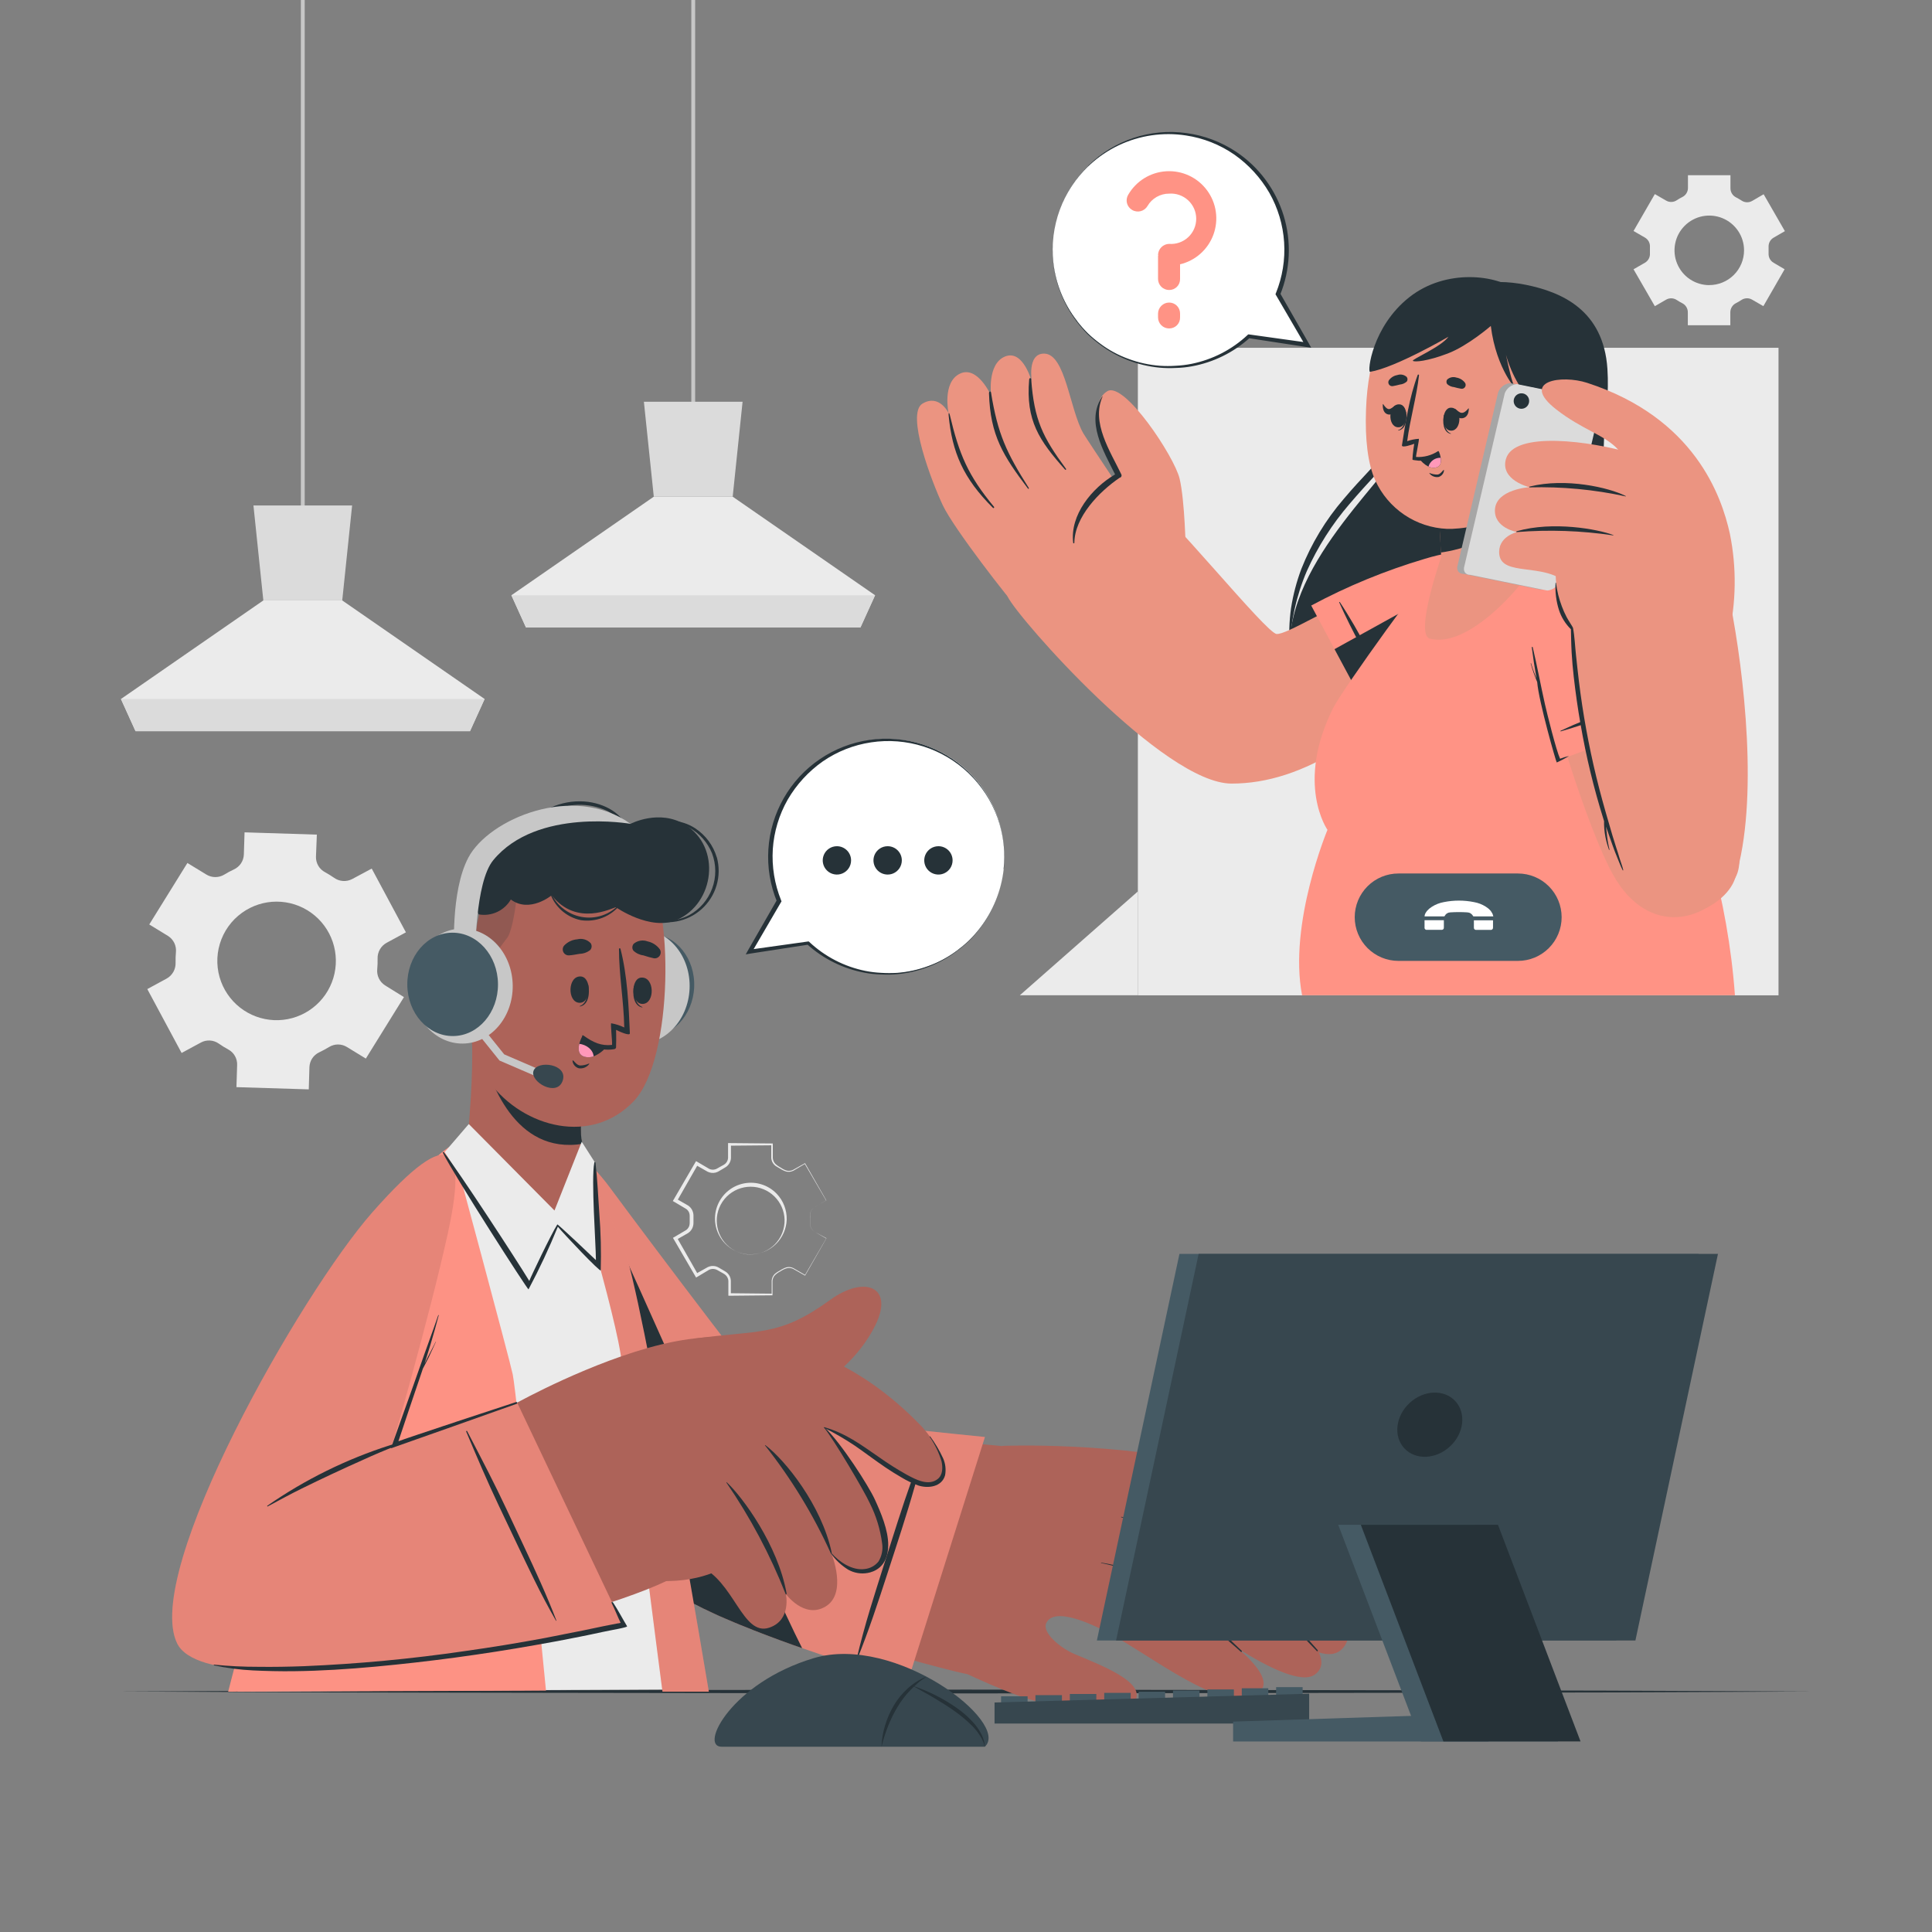 <svg width="120" height="120" viewBox="0 0 120 120" fill="none" xmlns="http://www.w3.org/2000/svg">
<rect x="0" y="0" width="120" height="120" fill="#808080" stroke="none"/>
<path d="M18.926 0H18.686V32.527H18.926V0Z" fill="#C7C7C7"/>
<path d="M30.101 43.416L29.194 45.413H8.417L7.512 43.416L16.356 37.294H21.257L30.101 43.416Z" fill="#EBEBEB"/>
<path d="M21.871 31.395L21.257 37.294H16.356L15.742 31.395H21.871Z" fill="#DBDBDB"/>
<path d="M30.101 43.416L29.191 45.413H8.417L7.51 43.416H30.101Z" fill="#DBDBDB"/>
<path d="M43.178 0H42.938V26.086H43.178V0Z" fill="#C7C7C7"/>
<path d="M54.353 36.972L53.446 38.971H32.669L31.764 36.972L40.608 30.85H45.509L54.353 36.972Z" fill="#EBEBEB"/>
<path d="M46.123 24.953L45.509 30.85H40.608L39.993 24.953H46.123Z" fill="#DBDBDB"/>
<path d="M54.353 36.975L53.443 38.971H32.669L31.762 36.975H54.353Z" fill="#DBDBDB"/>
<path d="M11.64 53.601L9.271 57.42L10.447 58.14C10.612 58.247 10.744 58.398 10.829 58.575C10.913 58.752 10.947 58.95 10.927 59.145C10.908 59.363 10.901 59.582 10.906 59.801C10.912 60 10.864 60.197 10.766 60.37C10.667 60.543 10.523 60.686 10.349 60.782L9.149 61.433L11.28 65.402L12.48 64.752C12.651 64.66 12.843 64.617 13.037 64.628C13.23 64.639 13.417 64.702 13.577 64.812C13.773 64.949 13.976 65.075 14.186 65.189C14.357 65.282 14.498 65.422 14.594 65.592C14.69 65.761 14.736 65.954 14.729 66.149L14.686 67.524L19.178 67.663L19.219 66.283C19.226 66.088 19.286 65.899 19.393 65.736C19.501 65.573 19.652 65.444 19.829 65.361C19.934 65.311 20.038 65.258 20.141 65.203C20.244 65.148 20.345 65.09 20.443 65.03C20.609 64.928 20.799 64.874 20.994 64.874C21.189 64.874 21.379 64.928 21.545 65.03L22.723 65.75L25.09 61.932L23.911 61.2C23.746 61.093 23.614 60.942 23.529 60.765C23.445 60.587 23.411 60.39 23.431 60.194C23.45 59.977 23.458 59.759 23.453 59.541C23.446 59.342 23.495 59.145 23.594 58.972C23.692 58.798 23.837 58.656 24.012 58.56L25.212 57.909L23.088 53.949L21.874 54.6C21.697 54.692 21.499 54.733 21.301 54.719C21.102 54.706 20.912 54.637 20.75 54.521C20.57 54.396 20.383 54.281 20.194 54.177C20.019 54.086 19.873 53.948 19.772 53.779C19.672 53.609 19.621 53.415 19.625 53.217L19.68 51.84L15.19 51.698L15.146 53.078C15.138 53.275 15.076 53.466 14.966 53.63C14.855 53.793 14.702 53.923 14.522 54.005C14.422 54.05 14.323 54.101 14.225 54.153C14.126 54.206 14.03 54.261 13.937 54.319C13.768 54.423 13.574 54.477 13.376 54.477C13.179 54.477 12.985 54.423 12.816 54.319L11.64 53.601ZM15.034 56.693C15.659 56.244 16.408 56.003 17.177 56.002C17.947 56.002 18.697 56.242 19.322 56.69C19.948 57.138 20.417 57.77 20.665 58.498C20.913 59.227 20.926 60.014 20.703 60.75C20.481 61.486 20.033 62.134 19.423 62.603C18.813 63.072 18.072 63.338 17.303 63.364C16.534 63.389 15.777 63.174 15.137 62.747C14.497 62.32 14.007 61.703 13.735 60.984C13.449 60.225 13.421 59.394 13.656 58.618C13.891 57.842 14.375 57.165 15.034 56.693Z" fill="#EBEBEB"/>
<path d="M110.16 16.32C110.059 16.261 109.977 16.175 109.922 16.073C109.868 15.97 109.843 15.853 109.85 15.737C109.85 15.672 109.85 15.607 109.85 15.543C109.85 15.478 109.85 15.411 109.85 15.346C109.843 15.229 109.868 15.113 109.922 15.01C109.977 14.907 110.059 14.822 110.16 14.763L110.863 14.357L109.543 12.065L108.83 12.48C108.729 12.538 108.614 12.567 108.497 12.563C108.38 12.559 108.267 12.522 108.17 12.456C108.06 12.387 107.947 12.319 107.83 12.259C107.726 12.207 107.638 12.127 107.577 12.029C107.515 11.93 107.483 11.816 107.482 11.7V10.882H104.842V11.691C104.839 11.806 104.804 11.918 104.742 12.015C104.68 12.112 104.592 12.19 104.489 12.24C104.371 12.3 104.249 12.367 104.148 12.437C104.051 12.502 103.938 12.539 103.821 12.543C103.705 12.548 103.589 12.519 103.488 12.461L102.785 12.055L101.462 14.347L102.168 14.755C102.271 14.814 102.354 14.901 102.41 15.005C102.465 15.11 102.489 15.228 102.48 15.346C102.48 15.411 102.48 15.475 102.48 15.54C102.48 15.605 102.48 15.67 102.48 15.735C102.488 15.852 102.463 15.969 102.408 16.072C102.352 16.175 102.269 16.261 102.168 16.32L101.462 16.726L102.785 19.018L103.486 18.612C103.587 18.554 103.702 18.526 103.819 18.529C103.935 18.533 104.048 18.569 104.146 18.634C104.256 18.707 104.371 18.773 104.489 18.833C104.592 18.885 104.68 18.965 104.74 19.064C104.801 19.163 104.834 19.276 104.834 19.392V20.201H107.474V19.39C107.475 19.274 107.508 19.16 107.57 19.061C107.631 18.963 107.719 18.883 107.822 18.831C107.94 18.77 108.055 18.704 108.166 18.631C108.262 18.567 108.375 18.531 108.491 18.527C108.608 18.523 108.722 18.552 108.823 18.61L109.526 19.015L110.846 16.723L110.16 16.32ZM106.166 17.71C105.739 17.71 105.322 17.583 104.966 17.346C104.611 17.108 104.334 16.771 104.171 16.376C104.007 15.982 103.965 15.547 104.048 15.128C104.131 14.709 104.337 14.325 104.639 14.023C104.941 13.72 105.326 13.515 105.745 13.431C106.164 13.348 106.598 13.391 106.993 13.554C107.388 13.718 107.725 13.995 107.962 14.35C108.2 14.705 108.326 15.123 108.326 15.55C108.326 15.834 108.27 16.115 108.161 16.377C108.051 16.64 107.892 16.878 107.69 17.078C107.489 17.279 107.25 17.437 106.987 17.545C106.725 17.653 106.443 17.708 106.159 17.707L106.166 17.71Z" fill="#EBEBEB"/>
<path d="M50.621 76.526C50.527 76.471 50.449 76.393 50.394 76.299C50.339 76.204 50.31 76.097 50.309 75.989C50.309 75.881 50.309 75.775 50.309 75.667C50.297 75.559 50.304 75.449 50.328 75.343C50.355 75.237 50.409 75.14 50.486 75.062C50.568 74.991 50.658 74.93 50.755 74.882L51.314 74.556V74.568L49.98 72.283H50.011L49.277 72.715C49.142 72.782 48.987 72.801 48.84 72.768C48.701 72.725 48.569 72.662 48.449 72.581L48.266 72.477C48.199 72.442 48.138 72.396 48.086 72.341C47.98 72.23 47.916 72.086 47.904 71.933V71.081L47.959 71.136L45.319 71.16L45.401 71.081V71.935C45.393 72.058 45.354 72.176 45.288 72.279C45.222 72.383 45.13 72.468 45.022 72.525L44.842 72.633L44.662 72.739C44.592 72.783 44.516 72.815 44.436 72.835C44.274 72.871 44.105 72.851 43.956 72.78L43.212 72.355L43.356 72.317L42.043 74.613L42 74.453L42.744 74.88C42.849 74.952 42.934 75.049 42.991 75.162C43.048 75.275 43.077 75.401 43.073 75.528V75.739V75.948C43.074 76.029 43.063 76.11 43.039 76.188C42.989 76.35 42.885 76.49 42.744 76.584L42 77.011L42.041 76.86L43.351 79.157L43.217 79.121L43.963 78.701C44.113 78.63 44.282 78.613 44.443 78.65C44.52 78.67 44.594 78.702 44.662 78.744L44.844 78.852L45.024 78.957C45.094 78.996 45.157 79.045 45.211 79.104C45.319 79.222 45.384 79.374 45.394 79.533V80.39L45.329 80.325L47.969 80.352L47.93 80.39V79.538C47.942 79.389 48.005 79.248 48.108 79.14C48.217 79.044 48.338 78.964 48.468 78.9C48.588 78.821 48.718 78.759 48.854 78.715C48.997 78.681 49.148 78.699 49.279 78.765L50.016 79.193H49.999L51.329 76.905L50.621 76.526ZM50.621 76.526L51.324 76.929L50.011 79.224V79.236L49.272 78.816C49.147 78.755 49.004 78.74 48.869 78.773C48.73 78.814 48.599 78.878 48.48 78.96C48.355 79.023 48.239 79.104 48.137 79.2C48.044 79.3 47.989 79.43 47.981 79.567V80.417V80.455H47.942L45.302 80.481H45.24V80.4V79.553C45.23 79.428 45.178 79.31 45.091 79.219C45.047 79.174 44.997 79.136 44.942 79.106L44.755 79.001L44.568 78.895C44.515 78.863 44.458 78.841 44.398 78.828C44.277 78.801 44.151 78.816 44.04 78.871L43.32 79.301L43.236 79.351L43.186 79.265L41.854 76.98L41.798 76.884L41.894 76.829L42.614 76.404C42.71 76.338 42.78 76.242 42.814 76.13C42.83 76.074 42.838 76.016 42.838 75.957V75.741V75.525C42.838 75.467 42.83 75.409 42.814 75.353C42.78 75.242 42.709 75.147 42.612 75.084L41.892 74.657L41.789 74.599L41.849 74.498L43.178 72.213L43.234 72.12L43.325 72.173L44.045 72.597C44.152 72.65 44.274 72.665 44.39 72.638C44.449 72.626 44.505 72.603 44.556 72.571L44.743 72.465L44.933 72.36C44.986 72.332 45.035 72.295 45.077 72.252C45.162 72.163 45.213 72.048 45.221 71.925V71.083V70.999H45.3L47.94 71.023H48V71.078V71.925C48.009 72.058 48.062 72.183 48.151 72.281C48.252 72.376 48.366 72.457 48.49 72.521C48.603 72.601 48.727 72.665 48.859 72.708C48.99 72.739 49.128 72.725 49.25 72.667L49.992 72.252L50.011 72.24V72.259L51.324 74.556L50.762 74.877C50.666 74.924 50.576 74.984 50.496 75.055C50.419 75.13 50.364 75.225 50.338 75.329C50.312 75.434 50.305 75.543 50.316 75.65C50.316 75.758 50.316 75.866 50.316 75.972C50.313 76.083 50.34 76.193 50.394 76.29C50.447 76.387 50.526 76.469 50.621 76.526Z" fill="#EBEBEB"/>
<path d="M46.627 77.916C46.26 77.915 45.898 77.822 45.575 77.647C45.252 77.472 44.977 77.219 44.775 76.912C44.573 76.605 44.45 76.252 44.418 75.886C44.385 75.52 44.444 75.152 44.589 74.814C44.733 74.476 44.959 74.179 45.246 73.949C45.533 73.72 45.873 73.565 46.234 73.499C46.596 73.432 46.968 73.456 47.318 73.569C47.668 73.681 47.985 73.879 48.24 74.144C48.653 74.575 48.877 75.152 48.864 75.749C48.845 76.328 48.602 76.876 48.186 77.279C47.771 77.682 47.215 77.908 46.637 77.909L46.627 77.916ZM46.627 77.916C46.908 77.916 47.186 77.86 47.445 77.75C47.704 77.641 47.938 77.481 48.135 77.28C48.331 77.078 48.485 76.84 48.587 76.578C48.69 76.317 48.739 76.037 48.732 75.756C48.716 75.208 48.487 74.688 48.093 74.306C47.7 73.923 47.173 73.71 46.625 73.709C46.066 73.709 45.53 73.931 45.135 74.326C44.74 74.722 44.518 75.257 44.518 75.816C44.518 76.375 44.74 76.911 45.135 77.306C45.53 77.701 46.066 77.924 46.625 77.924L46.627 77.916Z" fill="#EBEBEB"/>
<path d="M7.382 105.062L20.537 105.005L33.691 104.983L60 104.945L86.309 104.983L99.463 105.005L112.618 105.062L99.463 105.122L86.309 105.144L60 105.182L33.691 105.144L20.537 105.122L7.382 105.062Z" fill="#263238"/>
<path d="M110.467 21.602H70.675V61.822H110.467V21.602Z" fill="#EBEBEB"/>
<path d="M88.97 19.177C90.298 17.619 92.57 17.245 94.769 17.689C96.967 18.133 99.6 19.241 99.84 22.918C100.037 25.904 99.12 28.815 99.12 32.146C99.12 35.477 102.89 43.592 96.857 47.552C91.435 51.109 80.45 47.842 80.112 40.52C79.846 34.717 86.729 29.35 87.454 27.053C88.178 24.757 87.516 20.881 88.97 19.177Z" fill="#263238"/>
<path d="M87.979 22.452C87.938 24.113 87.698 25.793 87.019 27.36C86.843 27.757 86.613 28.128 86.335 28.462C86.069 28.798 85.786 29.114 85.502 29.422C84.931 30.043 84.367 30.66 83.822 31.301C82.74 32.556 81.846 33.962 81.168 35.474C80.518 36.994 80.16 38.623 80.114 40.275C80.047 39.441 80.072 38.602 80.189 37.774C80.319 36.941 80.533 36.124 80.83 35.335C81.455 33.755 82.341 32.291 83.45 31.003C83.995 30.353 84.574 29.731 85.15 29.117C85.726 28.503 86.309 27.917 86.666 27.197C87.033 26.461 87.313 25.684 87.499 24.883C87.71 24.084 87.87 23.272 87.979 22.452Z" fill="#263238"/>
<path d="M99.689 25.426C99.648 27.12 99.54 28.812 99.586 30.495C99.605 31.332 99.676 32.168 99.797 32.998C99.922 33.814 100.166 34.63 100.37 35.455C100.574 36.281 100.757 37.119 100.891 37.963C101.021 38.812 101.076 39.671 101.054 40.529C101.015 41.392 100.854 42.244 100.574 43.061C100.252 43.864 99.771 44.594 99.161 45.207C99.696 44.549 100.103 43.797 100.361 42.989C100.585 42.186 100.696 41.355 100.692 40.522C100.624 38.843 100.361 37.179 99.91 35.561C99.718 34.738 99.473 33.922 99.355 33.055C99.245 32.206 99.202 31.35 99.226 30.495C99.276 28.797 99.431 27.104 99.689 25.426Z" fill="#263238"/>
<path d="M90.96 39.675C85.44 45.752 80.935 48.67 76.495 48.67C72.274 48.67 63.254 38.42 62.592 37.068C62.021 35.902 69.425 29.52 70.562 30.315C72.482 31.644 78.641 39.341 79.294 39.377C79.946 39.413 82.351 37.824 88.142 35.112C91.661 33.468 94.8 35.463 90.96 39.675Z" fill="#EB9481"/>
<path d="M63.451 38.079C62.64 37.201 59.234 32.816 58.56 31.386C57.886 29.955 56.251 25.698 57.295 25.071C58.339 24.445 58.915 25.652 58.915 25.652C58.915 25.652 58.51 23.746 59.618 23.211C60.727 22.676 61.562 24.584 61.562 24.584C61.562 24.584 61.289 22.597 62.431 22.141C63.574 21.685 64.097 23.749 64.097 23.749C64.097 23.749 63.761 21.942 64.86 21.963C66.182 21.989 66.425 25.39 67.286 26.914C67.481 27.26 71.748 33.634 71.748 33.634L63.451 38.079Z" fill="#EB9481"/>
<path d="M64.051 23.573C64.236 26.071 64.75 27.135 66.211 29.119C66.24 29.158 66.19 29.208 66.156 29.172C64.541 27.358 63.706 26.119 63.924 23.575C63.941 23.451 64.042 23.453 64.051 23.573Z" fill="#263238"/>
<path d="M61.555 24.387C61.973 26.967 62.515 28.123 63.905 30.315C63.924 30.346 63.874 30.382 63.852 30.353C62.314 28.315 61.507 27.06 61.428 24.427C61.423 24.307 61.536 24.267 61.555 24.387Z" fill="#263238"/>
<path d="M58.992 25.762C59.578 28.232 60.122 29.525 61.74 31.479C61.778 31.527 61.714 31.587 61.673 31.544C59.83 29.71 59.138 28.1 58.92 25.784C58.906 25.63 58.956 25.606 58.992 25.762Z" fill="#263238"/>
<path d="M73.651 34.244C73.651 34.244 73.596 31.102 73.267 29.727C72.938 28.352 69.84 23.681 68.782 24.296C67.43 25.088 68.693 28.136 69.502 29.552C69.502 29.552 66.382 31.385 66.806 33.771C67.231 36.156 73.651 34.244 73.651 34.244Z" fill="#EB9481"/>
<path d="M68.482 24.634C67.762 26.246 68.962 28.034 69.646 29.462C69.657 29.483 69.662 29.506 69.663 29.529C69.663 29.552 69.658 29.575 69.648 29.596C69.637 29.617 69.622 29.635 69.603 29.649C69.585 29.663 69.563 29.672 69.54 29.676C68.278 30.533 66.749 32.105 66.73 33.713C66.73 33.722 66.726 33.731 66.719 33.738C66.712 33.745 66.703 33.749 66.694 33.749C66.684 33.749 66.675 33.745 66.668 33.738C66.661 33.731 66.658 33.722 66.658 33.713C66.444 31.985 67.819 30.314 69.259 29.467C68.539 28.01 67.418 26.167 68.467 24.619L68.482 24.634Z" fill="#263238"/>
<path d="M81.442 37.611L85.877 45.886C85.877 45.886 91.891 40.047 92.851 37.611C93.811 35.175 92.777 33.406 88.498 34.709C86.053 35.434 83.689 36.406 81.442 37.611Z" fill="#FF9385"/>
<path d="M86.902 44.16C86.683 43.712 86.491 43.248 86.263 42.802C86.035 42.356 85.807 41.914 85.57 41.477C85.09 40.594 84.61 39.709 84.11 38.837C83.827 38.357 83.53 37.863 83.22 37.397C83.208 37.376 83.167 37.397 83.179 37.414C83.993 39.236 84.979 40.98 85.963 42.713C86.249 43.215 86.573 43.693 86.87 44.187C86.88 44.199 86.914 44.177 86.902 44.16Z" fill="#263238"/>
<path d="M92.851 37.61C91.891 40.046 85.877 45.886 85.877 45.886L82.889 40.32L92.746 34.87C93.312 35.46 93.305 36.461 92.851 37.61Z" fill="#263238"/>
<path d="M82.452 51.543C82.452 51.543 80.014 57.38 80.875 61.819H107.76C106.886 49.75 100.87 39.377 97.315 36.02C94.45 33.312 91.433 33.555 89.333 34.94C88.838 35.268 83.383 42.807 82.793 43.999C80.45 48.706 82.452 51.543 82.452 51.543Z" fill="#FF9385"/>
<path d="M89.52 34.584C89.52 34.584 87.84 39.416 88.814 39.668C91.238 40.292 94.49 36.334 94.685 35.931C94.733 35.828 94.949 33.123 95.11 31.018C95.213 29.665 95.292 28.558 95.292 28.558L89.311 30.61L89.503 34.318L89.52 34.584Z" fill="#EB9481"/>
<path d="M89.302 30.61L89.494 34.318C90.71 34.148 93.386 33.488 95.1 31.018C95.203 29.665 95.282 28.558 95.282 28.558L94.534 28.798L89.302 30.61Z" fill="#263238"/>
<path d="M84.847 25.418C84.775 27.302 84.962 28.826 85.421 29.839C85.814 30.704 86.438 31.443 87.226 31.975C88.014 32.506 88.933 32.809 89.882 32.849C90.602 32.875 92.676 32.685 94.176 31.543C95.342 30.655 96.046 29.054 96.444 26.239C97.356 19.802 94.411 17.637 91.51 17.378C88.608 17.119 85.087 18.924 84.847 25.418Z" fill="#EB9481"/>
<path d="M86.51 23.983C86.662 23.962 86.801 23.919 86.947 23.885C87.106 23.87 87.257 23.806 87.377 23.7C87.407 23.659 87.423 23.609 87.423 23.558C87.423 23.508 87.407 23.458 87.377 23.417C87.302 23.347 87.21 23.299 87.111 23.277C87.011 23.254 86.908 23.259 86.81 23.29C86.603 23.323 86.416 23.431 86.285 23.595C86.254 23.632 86.235 23.679 86.231 23.727C86.227 23.776 86.238 23.825 86.263 23.867C86.287 23.909 86.324 23.943 86.368 23.964C86.413 23.985 86.462 23.991 86.51 23.983Z" fill="#263238"/>
<path d="M90.751 24.145C90.604 24.119 90.458 24.085 90.314 24.044C90.155 24.03 90.005 23.965 89.887 23.857C89.857 23.816 89.841 23.766 89.841 23.715C89.841 23.664 89.857 23.614 89.887 23.573C89.963 23.504 90.055 23.456 90.155 23.435C90.255 23.413 90.359 23.419 90.456 23.451C90.665 23.484 90.853 23.595 90.984 23.761C91.014 23.799 91.032 23.846 91.035 23.894C91.038 23.943 91.026 23.991 91 24.033C90.975 24.075 90.938 24.108 90.893 24.128C90.849 24.148 90.799 24.154 90.751 24.145Z" fill="#263238"/>
<path d="M89.69 25.767C89.69 25.75 89.724 25.788 89.724 25.808C89.688 26.247 89.724 26.768 90.115 26.926C90.115 26.926 90.115 26.952 90.115 26.95C89.626 26.859 89.587 26.177 89.69 25.767Z" fill="#263238"/>
<path d="M90.108 25.323C90.828 25.303 90.809 26.731 90.146 26.75C89.484 26.77 89.52 25.339 90.108 25.323Z" fill="#263238"/>
<path d="M90.389 25.402C90.511 25.483 90.629 25.627 90.782 25.642C90.936 25.656 91.09 25.512 91.205 25.368C91.217 25.354 91.229 25.368 91.229 25.385C91.229 25.659 91.123 25.939 90.828 25.978C90.533 26.016 90.372 25.767 90.305 25.498C90.293 25.44 90.338 25.368 90.389 25.402Z" fill="#263238"/>
<path d="M87.326 25.579C87.326 25.563 87.293 25.601 87.293 25.618C87.293 26.062 87.247 26.578 86.846 26.717C86.834 26.717 86.834 26.743 86.846 26.741C87.338 26.674 87.41 25.997 87.326 25.579Z" fill="#263238"/>
<path d="M86.933 25.116C86.213 25.061 86.162 26.489 86.823 26.539C87.483 26.589 87.528 25.164 86.933 25.116Z" fill="#263238"/>
<path d="M86.64 25.2C86.525 25.272 86.4 25.404 86.273 25.409C86.146 25.414 86.006 25.253 85.913 25.102C85.913 25.085 85.891 25.102 85.889 25.116C85.872 25.39 85.949 25.675 86.21 25.74C86.472 25.805 86.633 25.57 86.707 25.301C86.712 25.248 86.676 25.171 86.64 25.2Z" fill="#263238"/>
<path d="M89.647 29.203C89.544 29.311 89.443 29.458 89.285 29.477C89.12 29.478 88.957 29.447 88.805 29.384C88.802 29.381 88.798 29.38 88.794 29.38C88.79 29.38 88.787 29.382 88.784 29.385C88.782 29.387 88.781 29.391 88.781 29.395C88.781 29.399 88.783 29.402 88.786 29.405C88.852 29.49 88.94 29.555 89.041 29.594C89.141 29.633 89.251 29.644 89.357 29.626C89.445 29.598 89.524 29.545 89.583 29.474C89.643 29.402 89.68 29.315 89.69 29.223C89.692 29.217 89.691 29.211 89.689 29.206C89.686 29.201 89.682 29.197 89.677 29.195C89.672 29.193 89.666 29.192 89.66 29.194C89.655 29.195 89.65 29.199 89.647 29.203Z" fill="#263238"/>
<path d="M87.84 27.565C87.84 27.565 87.734 28.225 87.73 28.537C87.73 28.566 87.804 28.58 87.91 28.59C87.91 28.59 87.91 28.59 87.922 28.59C88.186 28.642 88.461 28.621 88.715 28.529C88.968 28.436 89.192 28.277 89.362 28.066C89.383 28.038 89.345 28.004 89.316 28.023C88.913 28.286 88.436 28.412 87.955 28.383C87.936 28.294 88.174 27.26 88.123 27.255C87.878 27.27 87.635 27.32 87.403 27.402C87.583 26.022 87.982 24.682 88.138 23.307C88.138 23.259 88.073 23.242 88.058 23.286C87.54 24.658 87.3 26.242 87.077 27.661C87.058 27.841 87.706 27.618 87.84 27.565Z" fill="#263238"/>
<path d="M88.109 28.426C88.262 28.661 88.474 28.853 88.723 28.983C88.861 29.048 89.015 29.07 89.165 29.045C89.494 28.985 89.525 28.69 89.486 28.433C89.463 28.296 89.424 28.163 89.371 28.035C89.003 28.297 88.561 28.433 88.109 28.426Z" fill="#263238"/>
<path d="M88.723 28.983C88.861 29.048 89.015 29.07 89.165 29.045C89.494 28.985 89.525 28.69 89.486 28.433C89.316 28.425 89.148 28.475 89.009 28.575C88.871 28.675 88.77 28.818 88.723 28.983Z" fill="#FF98B9"/>
<path d="M96.326 25.661C95.618 25.683 93.61 23.916 93.245 20.523C93.245 20.523 93.785 23.547 94.054 23.971C94.322 24.396 92.93 22.976 92.597 20.244C92.597 20.244 91.181 21.478 89.918 21.958C88.656 22.438 87.866 22.5 87.758 22.414C87.65 22.328 89.506 21.555 89.966 20.916C89.966 20.916 86.671 22.836 85.097 23.096C84.914 23.124 85.222 20.29 87.528 18.466C89.834 16.642 93.005 17.098 94.142 18.01C94.142 18.01 95.386 18.075 96.883 19.767C98.381 21.459 97.087 25.637 96.326 25.661Z" fill="#263238"/>
<path d="M95.393 26.698C95.393 26.698 96.71 24.602 97.654 25.063C98.597 25.524 97.678 28.512 96.619 28.966C96.487 29.034 96.343 29.074 96.195 29.085C96.048 29.096 95.899 29.077 95.759 29.029C95.619 28.98 95.49 28.904 95.38 28.805C95.27 28.705 95.181 28.584 95.119 28.45L95.393 26.698Z" fill="#EB9481"/>
<path d="M97.368 25.92C97.387 25.92 97.39 25.942 97.368 25.949C96.626 26.292 96.264 27.014 96.019 27.756C96.233 27.463 96.53 27.295 96.919 27.545C96.938 27.557 96.919 27.59 96.9 27.585C96.766 27.553 96.626 27.561 96.498 27.61C96.369 27.659 96.258 27.746 96.18 27.859C96.051 28.053 95.941 28.26 95.854 28.476C95.823 28.546 95.698 28.517 95.722 28.438C95.721 28.431 95.721 28.425 95.722 28.418C95.654 27.449 96.338 26.061 97.368 25.92Z" fill="#263238"/>
<path d="M99.396 37.337C102.055 40.407 109.51 51.519 107.782 54.521C106.123 57.401 102.362 58.212 100.198 54.343C98.64 51.576 96.022 43.32 95.371 39.36C94.843 36.154 96.938 34.498 99.396 37.337Z" fill="#EB9481"/>
<path d="M96.912 47.175L105.725 43.937C105.725 43.937 100.778 37.167 98.501 35.878C96.223 34.589 94.327 35.367 95.023 39.785C95.398 42.307 96.031 44.783 96.912 47.175Z" fill="#FF9385"/>
<path d="M104.16 42.68C103.68 42.836 103.2 42.961 102.72 43.124C102.24 43.287 101.779 43.453 101.314 43.628C100.37 43.978 99.43 44.328 98.496 44.705C97.973 44.916 97.45 45.145 96.938 45.385C96.914 45.385 96.924 45.435 96.938 45.428C98.858 44.876 100.721 44.141 102.574 43.409C103.111 43.196 103.627 42.929 104.158 42.716C104.194 42.706 104.177 42.672 104.16 42.68Z" fill="#263238"/>
<path d="M97.409 46.968C97.234 47.007 97.063 47.06 96.898 47.127C96.658 46.606 96.089 44.316 95.957 43.728C95.693 42.557 95.477 41.374 95.201 40.203C95.201 40.169 95.136 40.179 95.141 40.203C95.222 40.853 95.323 41.501 95.436 42.145C95.316 41.837 95.196 41.528 95.102 41.213C95.103 41.211 95.104 41.209 95.104 41.206C95.103 41.204 95.103 41.202 95.101 41.2C95.1 41.198 95.098 41.196 95.096 41.195C95.094 41.194 95.092 41.193 95.089 41.193C95.087 41.193 95.085 41.194 95.082 41.195C95.08 41.196 95.079 41.198 95.077 41.2C95.076 41.202 95.075 41.204 95.075 41.206C95.075 41.209 95.075 41.211 95.076 41.213C95.185 41.604 95.319 41.987 95.477 42.361C95.57 43.56 96.662 47.374 96.694 47.36C96.941 47.248 97.181 47.122 97.414 46.983C97.44 46.99 97.44 46.966 97.409 46.968Z" fill="#263238"/>
<path d="M93.05 24.377L90.542 35.083C90.434 35.398 90.595 35.65 90.902 35.645L95.69 36.619C95.858 36.604 96.018 36.541 96.151 36.438C96.285 36.335 96.386 36.197 96.444 36.038L98.952 25.332C99.06 25.017 98.899 24.765 98.592 24.773L93.804 23.796C93.636 23.811 93.476 23.874 93.343 23.977C93.209 24.08 93.108 24.218 93.05 24.377Z" fill="#A6A6A6"/>
<path d="M93.461 24.437L90.96 35.144C90.852 35.458 91.013 35.71 91.32 35.705L96.108 36.68C96.275 36.664 96.435 36.602 96.569 36.5C96.702 36.397 96.804 36.259 96.862 36.101L99.36 25.395C99.468 25.078 99.307 24.828 99 24.833L94.214 23.856C94.047 23.873 93.887 23.936 93.754 24.038C93.621 24.141 93.519 24.279 93.461 24.437Z" fill="#DBDBDB"/>
<path d="M94.978 24.898C94.98 24.994 94.953 25.088 94.901 25.169C94.85 25.25 94.775 25.313 94.686 25.351C94.598 25.389 94.5 25.399 94.406 25.381C94.312 25.363 94.225 25.316 94.157 25.248C94.09 25.18 94.044 25.093 94.026 24.999C94.008 24.905 94.019 24.807 94.057 24.719C94.096 24.631 94.159 24.556 94.24 24.505C94.321 24.453 94.416 24.427 94.512 24.43C94.636 24.43 94.754 24.48 94.841 24.568C94.929 24.655 94.978 24.774 94.978 24.898Z" fill="#263238"/>
<path d="M101.477 55.313C103.034 58.193 107.158 56.551 107.782 54.521C109.246 49.757 108.338 41.837 107.465 37.414C107.184 35.991 97.517 37.414 97.574 38.952C97.642 40.812 98.424 49.649 101.477 55.313Z" fill="#EB9481"/>
<path d="M107.357 39.529C107.844 37.43 107.873 35.251 107.443 33.14C106.934 30.838 105.271 25.956 98.585 23.78C96.998 23.261 94.37 23.648 96.665 25.433C98.287 26.703 99.698 27.017 100.505 27.929C100.505 27.929 97.222 28.817 96.766 30.425C96.366 31.833 96.067 33.267 95.87 34.717C96.127 34.813 96.391 34.893 96.658 34.956C96.517 36.356 96.842 37.764 97.584 38.96L107.357 39.529Z" fill="#EB9481"/>
<path d="M106.606 31.02C105.612 30.3 103.486 28.769 101.304 28.14C98.885 27.42 94.039 26.724 93.535 28.512C93.166 29.825 94.992 30.259 94.992 30.259C94.992 30.259 92.928 30.389 92.854 31.647C92.786 32.794 94.219 33.046 94.219 33.046C94.219 33.046 92.981 33.339 93.127 34.457C93.305 35.799 95.875 34.963 97.231 36.168C97.536 36.432 106.606 31.02 106.606 31.02Z" fill="#EB9481"/>
<path d="M100.982 30.812C99.936 30.274 97.243 29.667 95.03 30.216C94.98 30.216 94.963 30.272 95.011 30.272C97.015 30.218 99.019 30.406 100.978 30.833C100.99 30.838 100.994 30.817 100.982 30.812Z" fill="#263238"/>
<path d="M100.2 33.231C99.24 32.861 96.444 32.357 94.222 32.991C94.171 33.005 94.157 33.051 94.205 33.048C96.206 32.889 98.219 32.958 100.205 33.255C100.208 33.254 100.211 33.252 100.213 33.249C100.214 33.247 100.215 33.243 100.214 33.24C100.214 33.237 100.212 33.234 100.209 33.233C100.206 33.231 100.203 33.23 100.2 33.231Z" fill="#263238"/>
<path d="M100.594 53.307C100.522 53.067 100.452 52.827 100.375 52.608C100.217 52.128 100.08 51.648 99.941 51.168C99.658 50.208 99.386 49.234 99.149 48.255C98.675 46.303 98.315 44.325 98.071 42.332C98.004 41.78 97.946 41.228 97.886 40.676C97.826 40.124 97.807 39.55 97.702 38.996C97.702 38.967 97.421 38.544 97.31 38.336C97.196 38.118 97.096 37.894 97.01 37.664C96.831 37.194 96.709 36.704 96.648 36.204C96.647 36.201 96.645 36.199 96.642 36.197C96.639 36.195 96.636 36.194 96.632 36.194C96.629 36.194 96.626 36.195 96.623 36.197C96.62 36.199 96.618 36.201 96.617 36.204C96.586 36.773 96.657 37.342 96.828 37.884C96.976 38.338 97.231 38.75 97.572 39.084C97.572 39.156 97.589 40.044 97.618 40.541C97.646 41.038 97.692 41.535 97.747 42.029C97.86 43.023 97.999 44.014 98.174 45C98.517 46.996 98.993 48.966 99.6 50.897C99.6 50.928 99.622 50.96 99.631 50.991C99.631 51.063 99.631 51.135 99.631 51.207C99.635 51.384 99.649 51.562 99.674 51.737C99.724 52.087 99.81 52.43 99.931 52.762C99.93 52.765 99.93 52.768 99.93 52.771C99.93 52.774 99.932 52.777 99.933 52.78C99.935 52.782 99.938 52.784 99.94 52.786C99.943 52.787 99.946 52.788 99.949 52.788C99.952 52.788 99.955 52.787 99.958 52.786C99.961 52.784 99.963 52.782 99.965 52.78C99.967 52.777 99.968 52.774 99.968 52.771C99.969 52.768 99.968 52.765 99.967 52.762C99.882 52.415 99.824 52.062 99.794 51.706L99.751 51.341C99.883 51.73 100.022 52.119 100.159 52.505C100.255 52.774 100.354 53.036 100.464 53.297C100.574 53.559 100.661 53.813 100.79 54.056C100.79 54.075 100.829 54.056 100.824 54.041C100.764 53.784 100.668 53.549 100.594 53.307Z" fill="#263238"/>
<path d="M70.675 61.819V55.368L63.343 61.819H70.675Z" fill="#EBEBEB"/>
<path d="M32.993 75.497C35.105 84.686 39.473 95.702 41.338 97.49C43.697 99.751 59.304 103.898 60.082 103.982C62.002 104.177 65.873 90.302 63.818 90.002C60.698 89.551 49.332 88.934 48.653 88.236C47.974 87.538 43.15 81.456 38.22 74.623C34.817 69.902 31.68 69.794 32.993 75.497Z" fill="#AD6359"/>
<path d="M58.536 103.234C58.764 103.349 62.026 104.99 64.042 105.574C65.546 106.01 69.91 107.15 70.555 105.54C70.997 104.446 68.508 103.474 66.766 102.746C65.846 102.362 64.714 101.402 64.985 100.812C65.465 99.78 67.824 100.812 69.379 101.719C72.386 103.466 76.392 106.613 78.228 105.079C78.922 104.503 78.115 103.452 76.937 102.422C78.857 103.622 80.892 104.606 81.686 103.997C82.145 103.649 82.166 103.171 81.912 102.629C82.502 102.821 83.023 102.782 83.388 102.389C84.01 101.736 83.707 100.776 83.026 99.79C83.143 99.778 83.255 99.738 83.353 99.673C83.452 99.609 83.534 99.522 83.592 99.42C84.91 97.411 78.312 91.644 76.034 91.104C69.326 89.508 62.256 89.806 62.256 89.806C59.621 91.92 58.529 103.229 58.536 103.234Z" fill="#AD6359"/>
<path d="M68.4 97.058C69.997 97.308 71.523 97.894 72.876 98.779C74.578 99.902 75.706 101.217 77.131 102.54C77.137 102.547 77.14 102.556 77.139 102.566C77.139 102.575 77.135 102.584 77.129 102.591C77.123 102.598 77.115 102.603 77.105 102.605C77.096 102.606 77.087 102.604 77.078 102.6C76.399 101.971 73.582 99.605 72.854 99.067C71.539 98.077 70.016 97.399 68.4 97.085C68.378 97.082 68.383 97.053 68.4 97.058Z" fill="#263238"/>
<path d="M69.65 94.21C71.414 94.689 73.222 95.169 74.858 96.014C76.649 96.926 78.05 98.414 79.418 99.854C80.247 100.713 81.056 101.593 81.845 102.494C81.876 102.533 81.826 102.593 81.792 102.554C80.394 101.076 78.954 99.636 77.472 98.234C76.101 96.933 74.486 95.915 72.72 95.239C71.712 94.853 70.675 94.548 69.638 94.241C69.624 94.236 69.631 94.205 69.65 94.21Z" fill="#263238"/>
<path d="M71.534 91.721C73.248 92.074 74.743 92.374 76.26 93.291C78.269 94.507 80.208 96.555 80.887 97.282C81.638 98.083 82.363 98.909 83.074 99.747C83.102 99.78 83.045 99.833 83.014 99.799C81.385 97.963 79.64 96.234 77.789 94.623C76.918 93.843 75.932 93.201 74.866 92.722C73.785 92.297 72.669 91.967 71.532 91.733C71.532 91.733 71.52 91.719 71.534 91.721Z" fill="#263238"/>
<path d="M61.176 89.254L56.376 104.46C56.376 104.46 43.38 100.749 41.016 98.189C38.652 95.628 34.258 82.404 32.969 75.993C31.68 69.583 34.92 69.753 37.898 73.783C40.877 77.813 48.293 87.619 48.698 87.833C49.104 88.046 61.176 89.254 61.176 89.254Z" fill="#FF9385"/>
<path opacity="0.1" d="M61.176 89.254L56.376 104.46C56.376 104.46 43.38 100.749 41.016 98.189C38.652 95.628 34.258 82.404 32.969 75.993C31.68 69.583 34.92 69.753 37.898 73.783C40.877 77.813 48.293 87.619 48.698 87.833C49.104 88.046 61.176 89.254 61.176 89.254Z" fill="black"/>
<path d="M55.128 97.704C55.711 95.911 56.306 94.123 56.82 92.308C57.113 91.279 57.41 90.247 57.694 89.215C57.706 89.174 57.641 89.153 57.626 89.191C56.971 90.967 56.318 92.75 55.745 94.555C55.171 96.36 54.588 98.155 54.041 99.948C53.731 100.975 53.45 102.007 53.203 103.051C53.203 103.07 53.232 103.082 53.239 103.063C53.954 101.309 54.542 99.509 55.128 97.704Z" fill="#263238"/>
<path d="M49.822 102.37L49.246 102.168C48.163 101.782 47.059 101.366 46.02 100.942C45.886 100.889 45.754 100.834 45.624 100.778C45.415 100.692 45.206 100.603 45.005 100.514L44.702 100.382L44.594 100.334L44.282 100.19C43.87 100.001 43.478 99.811 43.114 99.619L42.874 99.485C42.303 99.191 41.766 98.838 41.27 98.431C41.225 98.39 41.179 98.35 41.138 98.309C41.098 98.268 41.054 98.227 41.018 98.189C38.642 95.628 34.26 82.404 32.971 75.994L32.928 75.773V75.725C32.842 75.245 32.765 74.635 32.702 73.982C32.522 70.793 34.032 70.272 35.897 71.674C40.546 81.65 47.666 98.136 49.822 102.37Z" fill="#263238"/>
<path d="M43.08 104.923L14.76 105.072C14.784 104.462 18.816 86.63 22.022 80.049C26.134 71.611 28.262 70.93 29.518 70.478C31.138 69.897 34.022 70.186 34.706 70.51C35.484 70.872 37.956 75.187 38.842 78.353C40.613 84.72 43.478 104.534 43.08 104.923Z" fill="#EBEBEB"/>
<path d="M28.066 71.145C28.066 71.145 31.666 84.478 31.846 85.363C32.117 86.65 33.912 105.005 33.912 105.005L14.172 105.072C14.172 105.072 18.48 88.08 21.686 80.64C25.186 72.48 28.066 71.145 28.066 71.145Z" fill="#FF9385"/>
<g opacity="0.1">
<path opacity="0.1" d="M28.066 71.145C28.066 71.145 31.666 84.478 31.846 85.363C32.117 86.65 33.912 105.005 33.912 105.005L14.172 105.072C14.172 105.072 18.48 88.08 21.686 80.64C25.186 72.48 28.066 71.145 28.066 71.145Z" fill="black"/>
</g>
<path d="M34.966 70.716C35.071 71.141 38.39 81.972 38.621 84.672C38.878 87.667 41.148 105.072 41.148 105.072H44.028C44.028 105.072 39.859 80.066 38.714 77.424C36.372 72.031 34.966 70.716 34.966 70.716Z" fill="#FF9385"/>
<path opacity="0.1" d="M34.966 70.716C35.071 71.141 38.39 81.972 38.621 84.672C38.878 87.667 41.148 105.072 41.148 105.072H44.028C44.028 105.072 39.859 80.066 38.714 77.424C36.372 72.031 34.966 70.716 34.966 70.716Z" fill="black"/>
<path d="M24.338 74.263C19.596 79.344 8.066 98.621 11.724 102.137C15.382 105.653 35.688 100.92 41.39 98.201C43.087 97.395 36.641 86.815 34.646 86.568C32.986 86.364 24.499 90.245 24.252 89.758C23.976 89.206 25.325 85.133 27.372 77.758C29.722 69.257 26.436 72.017 24.338 74.263Z" fill="#AD6359"/>
<path d="M43.075 83.155C47.198 82.579 48.355 83.067 51.569 80.734C53.683 79.203 55.57 79.896 54.362 82.327C52.39 86.307 47.225 88.164 45.242 88.294L43.075 83.155Z" fill="#AD6359"/>
<path d="M32.122 87.12C32.122 87.12 36.756 84.547 41.09 83.501C44.086 82.781 50.782 81.929 57.19 88.541C58.709 90.108 59.762 93.42 56.352 91.761C53.928 90.583 52.752 89.105 51.214 88.675C51.214 88.675 52.054 93.046 50.424 94.507C49 95.784 47.486 96.959 45.895 98.021C45.634 97.775 45.388 97.511 45.161 97.234C45.161 97.234 43.51 98.455 40.404 98.157L32.122 87.12Z" fill="#AD6359"/>
<path d="M44.062 83.28C45.502 84.027 48.504 85.661 50.501 87.855C52.721 90.293 56.338 95.583 54.521 97.215C53.191 98.403 51.641 96.495 51.641 96.495C51.641 96.495 52.675 98.998 51.238 99.807C49.93 100.546 48.811 99.005 48.811 99.005C48.811 99.005 49.178 100.63 47.779 101.098C46.099 101.659 45.605 98.16 43.409 97.258C42.907 97.042 44.062 83.28 44.062 83.28Z" fill="#AD6359"/>
<path d="M47.537 89.76C48.768 90.684 51.029 93.499 51.653 96.415C51.667 96.483 51.626 96.528 51.6 96.471C50.516 94.084 49.146 91.838 47.52 89.782C47.501 89.76 47.52 89.76 47.537 89.76Z" fill="#263238"/>
<path d="M45.142 92.071C46.123 92.978 48.324 95.983 48.854 98.961C48.866 99.029 48.821 99.072 48.799 99.012C47.838 96.573 46.604 94.251 45.12 92.09C45.106 92.076 45.12 92.059 45.142 92.071Z" fill="#263238"/>
<path d="M51.214 88.647C52.558 89.043 53.431 89.703 54.574 90.49C55.13 90.887 55.707 91.253 56.304 91.587C56.851 91.882 57.66 92.328 58.241 91.865C58.567 91.608 58.562 91.145 58.481 90.768C58.317 90.223 58.067 89.707 57.742 89.239C57.742 89.22 57.758 89.198 57.773 89.215C58.087 89.641 58.357 90.098 58.579 90.579C58.724 90.908 58.767 91.273 58.702 91.627C58.502 92.367 57.629 92.465 57.022 92.261C56.654 92.126 56.3 91.954 55.966 91.75C55.639 91.562 55.322 91.361 55.006 91.15C54.367 90.718 53.755 90.25 53.122 89.811C52.506 89.397 51.865 89.024 51.202 88.692C51.197 88.69 51.193 88.686 51.19 88.681C51.188 88.675 51.187 88.67 51.189 88.664C51.19 88.659 51.193 88.654 51.198 88.651C51.203 88.648 51.208 88.646 51.214 88.647Z" fill="#263238"/>
<path d="M54.029 93.374C53.681 92.609 51.797 89.417 51.187 88.678C51.185 88.674 51.184 88.67 51.184 88.665C51.185 88.661 51.187 88.657 51.19 88.654C51.193 88.651 51.197 88.649 51.201 88.649C51.206 88.648 51.21 88.649 51.214 88.651C52.262 89.645 53.945 92.282 54.334 93.127C54.722 93.972 55.169 95.031 55.169 95.959C55.169 97.363 54.238 97.639 53.894 97.699C53.484 97.774 53.06 97.704 52.694 97.502C52.267 97.241 51.898 96.895 51.61 96.485C51.595 96.466 51.622 96.439 51.638 96.459C52.118 97.013 52.934 97.558 53.695 97.457C53.864 97.441 54.028 97.391 54.177 97.311C54.326 97.231 54.458 97.121 54.564 96.989C54.772 96.651 54.852 96.25 54.79 95.859C54.677 94.994 54.42 94.154 54.029 93.374Z" fill="#263238"/>
<path d="M32.122 87.12L38.621 100.8C38.621 100.8 13.2 106.507 11.006 102.081C8.813 97.656 18.686 80.337 23.134 75.293C28.291 69.446 28.949 71.436 27.814 76.617C26.614 82.041 24.326 89.885 24.326 89.885L32.122 87.12Z" fill="#FF9385"/>
<path opacity="0.1" d="M32.122 87.12L38.621 100.8C38.621 100.8 13.2 106.507 11.006 102.081C8.813 97.656 18.686 80.337 23.134 75.293C28.291 69.446 28.949 71.436 27.814 76.617C26.614 82.041 24.326 89.885 24.326 89.885L32.122 87.12Z" fill="black"/>
<path d="M16.601 93.526C18.945 91.897 21.52 90.628 24.24 89.76C25.01 89.52 25.788 89.292 26.566 89.069C26.59 89.069 26.599 89.1 26.566 89.107C25.209 89.546 23.88 90.064 22.584 90.658C21.29 91.234 20.01 91.833 18.744 92.455C18.024 92.808 17.323 93.195 16.618 93.571C16.613 93.57 16.608 93.568 16.605 93.565C16.601 93.562 16.598 93.558 16.597 93.553C16.595 93.549 16.595 93.544 16.595 93.539C16.596 93.534 16.598 93.529 16.601 93.526Z" fill="#263238"/>
<path d="M32.054 87.084C31.927 87.117 24.974 89.414 24.746 89.52C24.775 89.414 26.023 85.718 26.21 85.176C26.227 85.123 26.244 85.068 26.263 85.015C26.388 84.775 26.518 84.535 26.635 84.295C26.784 83.981 26.933 83.661 27.079 83.335H27.065L26.585 84.264C26.51 84.405 26.441 84.552 26.371 84.698C26.494 84.317 26.611 83.933 26.729 83.546C26.916 82.934 27.084 82.315 27.25 81.696C27.25 81.674 27.226 81.669 27.218 81.696C26.849 82.773 26.446 83.839 26.074 84.917C25.702 85.994 24.271 89.957 24.283 89.957C24.295 89.957 31.939 87.254 32.088 87.194C32.095 87.192 32.102 87.188 32.108 87.184C32.114 87.179 32.118 87.173 32.122 87.166C32.126 87.159 32.128 87.152 32.129 87.145C32.129 87.137 32.129 87.129 32.126 87.122C32.124 87.115 32.12 87.108 32.116 87.102C32.111 87.097 32.105 87.092 32.098 87.088C32.092 87.085 32.084 87.082 32.077 87.082C32.069 87.081 32.062 87.082 32.054 87.084Z" fill="#263238"/>
<path d="M32.522 96C31.802 94.476 31.104 92.943 30.334 91.44C29.894 90.588 29.46 89.734 29.014 88.887C28.997 88.855 28.939 88.887 28.954 88.913C29.611 90.473 30.274 92.033 31.003 93.567C31.733 95.1 32.443 96.615 33.185 98.127C33.607 98.986 34.056 99.831 34.531 100.663C34.531 100.68 34.57 100.663 34.562 100.663C33.958 99.075 33.245 97.541 32.522 96Z" fill="#263238"/>
<path d="M38.95 101.011C38.695 100.589 38.374 99.984 38.102 99.571C38.03 99.463 37.946 99.485 38.004 99.597C38.198 99.981 38.359 100.411 38.549 100.797C38.194 100.869 37.829 100.932 37.478 101.006C37.066 101.093 36.655 101.181 36.242 101.265C35.433 101.425 34.623 101.585 33.814 101.745C32.172 102.051 30.524 102.32 28.87 102.552C25.555 103.037 22.218 103.35 18.871 103.49C17.935 103.524 16.997 103.541 16.061 103.529C15.137 103.531 14.215 103.486 13.296 103.394C13.27 103.394 13.265 103.435 13.296 103.44C14.086 103.607 14.889 103.711 15.696 103.752C16.543 103.793 17.393 103.812 18.242 103.802C19.922 103.783 21.619 103.673 23.302 103.519C26.638 103.212 29.964 102.761 33.262 102.177C34.186 102.017 35.109 101.844 36.029 101.657C36.494 101.563 36.958 101.469 37.421 101.366C37.884 101.263 38.993 101.083 38.95 101.011Z" fill="#263238"/>
<path d="M34.97 75.691C33.29 76.154 30.283 73.67 29.054 71.611C28.97 71.469 29.136 69.943 29.249 68.078C29.314 66.948 29.357 65.678 29.314 64.531C29.314 64.291 36.617 66.024 36.617 66.024C36.617 66.024 35.993 68.467 36.079 70.478C36.087 70.64 36.109 70.801 36.146 70.958C36.153 70.984 36.158 71.009 36.161 71.035C36.341 71.925 36.595 75.242 34.97 75.691Z" fill="#AD6359"/>
<path d="M29.76 64.56C30.168 66.499 31.555 71.167 35.419 71.112C35.667 71.11 35.914 71.087 36.158 71.045C36.161 71.019 36.161 70.992 36.158 70.966C36.123 70.808 36.099 70.647 36.089 70.486C36.005 68.472 36.626 66.026 36.626 66.026C36.626 66.026 31.342 64.778 29.76 64.56Z" fill="#263238"/>
<path d="M37.488 61.068C37.406 62.839 38.602 64.332 40.157 64.404C41.712 64.476 43.037 63.094 43.116 61.322C43.195 59.551 42 58.059 40.447 57.989C38.894 57.919 37.567 59.297 37.488 61.068Z" fill="#455A64"/>
<path d="M42.831 61.42C42.92 59.45 41.59 57.789 39.861 57.711C38.132 57.633 36.657 59.167 36.568 61.137C36.479 63.107 37.809 64.768 39.538 64.846C41.267 64.924 42.742 63.391 42.831 61.42Z" fill="#C7C7C7"/>
<path d="M30.266 55.342C29.009 57.713 28.93 65.251 30.408 67.224C32.551 70.08 36.763 71.129 39.36 68.4C41.887 65.746 41.815 55.92 40.099 54.055C37.577 51.302 32.124 51.84 30.266 55.342Z" fill="#AD6359"/>
<path d="M36.535 61.169C36.535 61.15 36.494 61.195 36.497 61.217C36.523 61.723 36.47 62.309 36.017 62.486C36.002 62.486 36.005 62.517 36.017 62.515C36.578 62.424 36.641 61.646 36.535 61.169Z" fill="#263238"/>
<path d="M36.07 60.65C35.251 60.607 35.225 62.246 35.981 62.285C36.737 62.323 36.756 60.686 36.07 60.65Z" fill="#263238"/>
<path d="M39.377 61.231C39.377 61.212 39.415 61.258 39.415 61.277C39.391 61.786 39.449 62.371 39.895 62.546C39.91 62.546 39.895 62.578 39.895 62.575C39.341 62.486 39.271 61.709 39.377 61.231Z" fill="#263238"/>
<path d="M39.84 60.72C40.656 60.669 40.694 62.309 39.936 62.354C39.178 62.4 39.154 60.749 39.84 60.72Z" fill="#263238"/>
<path d="M35.335 59.34C35.575 59.328 35.774 59.278 36.002 59.244C36.243 59.239 36.475 59.155 36.662 59.004C36.713 58.946 36.742 58.873 36.747 58.797C36.751 58.72 36.73 58.645 36.686 58.581C36.581 58.471 36.449 58.391 36.303 58.348C36.156 58.306 36.001 58.304 35.854 58.342C35.541 58.366 35.249 58.508 35.035 58.737C34.99 58.793 34.962 58.859 34.955 58.93C34.947 59.001 34.96 59.072 34.991 59.135C35.023 59.199 35.072 59.252 35.133 59.288C35.194 59.325 35.264 59.342 35.335 59.34Z" fill="#263238"/>
<path d="M40.61 59.52C40.391 59.472 40.175 59.412 39.962 59.34C39.726 59.312 39.506 59.206 39.336 59.04C39.293 58.977 39.272 58.901 39.277 58.825C39.282 58.748 39.312 58.675 39.362 58.618C39.48 58.519 39.621 58.454 39.772 58.428C39.923 58.403 40.078 58.417 40.222 58.471C40.529 58.536 40.8 58.712 40.985 58.966C41.021 59.026 41.039 59.095 41.037 59.165C41.035 59.236 41.013 59.304 40.974 59.362C40.934 59.42 40.879 59.466 40.815 59.494C40.751 59.522 40.68 59.531 40.61 59.52Z" fill="#263238"/>
<path d="M35.609 65.875C35.729 65.995 35.849 66.161 36.031 66.18C36.22 66.178 36.406 66.137 36.578 66.06C36.582 66.059 36.585 66.059 36.589 66.061C36.592 66.062 36.595 66.064 36.597 66.067C36.599 66.069 36.601 66.073 36.601 66.076C36.602 66.079 36.601 66.083 36.6 66.086C36.526 66.185 36.427 66.263 36.313 66.309C36.199 66.356 36.074 66.371 35.952 66.353C35.849 66.324 35.757 66.265 35.687 66.184C35.617 66.103 35.572 66.003 35.558 65.897C35.551 65.868 35.59 65.856 35.609 65.875Z" fill="#263238"/>
<path d="M36.168 64.363C36.293 64.566 36.459 64.741 36.656 64.876C36.852 65.012 37.074 65.105 37.308 65.15C37.512 65.194 37.721 65.208 37.929 65.191C37.97 65.19 38.01 65.186 38.05 65.179L38.16 65.162C38.187 65.158 38.212 65.145 38.231 65.125C38.25 65.105 38.262 65.079 38.266 65.052C38.267 65.034 38.267 65.017 38.266 64.999V64.954C38.282 64.562 38.266 63.967 38.266 63.967C38.407 64.041 39.132 64.382 39.122 64.178C39.05 62.484 38.969 60.602 38.539 58.934C38.537 58.924 38.531 58.914 38.522 58.907C38.514 58.901 38.503 58.897 38.492 58.897C38.481 58.897 38.471 58.901 38.462 58.907C38.454 58.914 38.448 58.924 38.446 58.934C38.446 60.564 38.743 62.181 38.774 63.818C38.517 63.694 38.244 63.606 37.963 63.557C37.908 63.574 38.038 64.706 38.016 64.882C38.017 64.888 38.017 64.894 38.016 64.901C37.356 64.973 36.864 64.766 36.235 64.315C36.178 64.289 36.137 64.32 36.168 64.363Z" fill="#263238"/>
<path d="M37.702 64.987C37.483 65.263 37.197 65.478 36.871 65.611C36.691 65.678 36.495 65.687 36.31 65.638C35.906 65.522 35.902 65.157 35.981 64.834C36.025 64.667 36.089 64.506 36.17 64.353C36.6 64.722 37.137 64.944 37.702 64.987Z" fill="#263238"/>
<path d="M36.871 65.611C36.691 65.678 36.495 65.687 36.31 65.638C35.906 65.522 35.902 65.157 35.981 64.834C36.415 64.886 36.84 65.189 36.871 65.611Z" fill="#FF98B9"/>
<path opacity="0.2" d="M29.323 60.665C29.818 60.586 31.003 58.913 31.505 58.248C32.006 57.583 32.297 54.019 32.342 53.208C31.462 53.706 30.741 54.443 30.264 55.334C29.702 56.4 29.378 58.495 29.323 60.665Z" fill="#263238"/>
<path d="M38.474 56.16C38.181 56.481 37.811 56.723 37.398 56.861C36.986 56.999 36.545 57.03 36.118 56.95C35.681 56.869 35.273 56.679 34.931 56.396C34.589 56.113 34.325 55.748 34.164 55.334C34.164 55.308 34.116 55.322 34.126 55.346C34.255 55.797 34.506 56.203 34.85 56.522C35.194 56.84 35.618 57.059 36.077 57.154C36.533 57.222 36.999 57.17 37.428 57.002C37.858 56.833 38.235 56.554 38.522 56.194C38.524 56.188 38.524 56.181 38.522 56.175C38.519 56.169 38.515 56.164 38.51 56.16C38.505 56.156 38.499 56.154 38.492 56.154C38.486 56.154 38.48 56.156 38.474 56.16Z" fill="#263238"/>
<path d="M36.036 49.771C34.555 49.757 33.173 50.532 32.599 51.521C32.281 52.084 32.162 52.739 32.263 53.378C32.263 53.405 32.318 53.4 32.316 53.378C32.303 52.815 32.443 52.258 32.719 51.767C32.996 51.276 33.4 50.869 33.888 50.587C34.423 50.26 35.026 50.06 35.651 50.005C36.275 49.95 36.904 50.041 37.488 50.27C38.057 50.481 38.532 50.888 38.827 51.418C38.856 51.473 38.966 51.442 38.945 51.386C38.57 50.446 37.373 49.783 36.036 49.771Z" fill="#263238"/>
<path d="M44.52 53.249C44.3 52.511 43.828 51.875 43.186 51.451C42.295 50.861 41.266 50.911 40.248 50.983C40.242 50.983 40.237 50.986 40.233 50.989C40.229 50.994 40.226 50.999 40.226 51.005C40.226 51.011 40.229 51.016 40.233 51.02C40.237 51.024 40.242 51.026 40.248 51.026C41.117 50.969 42.002 50.959 42.785 51.394C43.436 51.746 43.945 52.314 44.225 52.999C44.491 53.703 44.495 54.478 44.234 55.184C43.974 55.889 43.468 56.477 42.809 56.839C42.424 57.038 42.003 57.156 41.572 57.186C41.14 57.216 40.707 57.158 40.298 57.014C40.265 57.002 40.241 57.048 40.272 57.062C40.824 57.28 41.425 57.339 42.008 57.234C42.592 57.13 43.135 56.864 43.576 56.469C44.017 56.073 44.34 55.562 44.507 54.993C44.675 54.425 44.681 53.821 44.525 53.249H44.52Z" fill="#263238"/>
<path d="M29.731 56.794C29.731 56.794 28.421 54.098 29.65 52.61C30.346 51.768 32.549 51.96 32.549 51.96C32.549 51.96 33.305 50.719 35.148 50.366C36.991 50.014 39.166 51.168 39.166 51.168C39.166 51.168 40.956 50.23 42.564 51.228C44.808 52.62 44.395 56.098 42.048 57.134C40.402 57.854 38.256 56.352 38.256 56.352C38.042 56.374 35.83 57.598 34.265 55.608C34.265 55.608 32.892 56.741 31.728 55.87C31.53 56.21 31.232 56.481 30.875 56.646C30.518 56.811 30.119 56.863 29.731 56.794Z" fill="#263238"/>
<path d="M30.674 61.577C30.674 61.577 29.429 58.937 28.255 59.331C27.082 59.724 27.732 63.377 28.908 64.063C29.053 64.162 29.217 64.23 29.389 64.263C29.561 64.297 29.738 64.296 29.909 64.259C30.081 64.223 30.243 64.152 30.387 64.051C30.53 63.95 30.652 63.821 30.744 63.672L30.674 61.577Z" fill="#AD6359"/>
<path d="M28.466 60.37C28.447 60.37 28.438 60.394 28.466 60.403C29.287 60.912 29.611 61.812 29.789 62.717C29.585 62.345 29.256 62.105 28.766 62.34C28.761 62.343 28.758 62.348 28.755 62.354C28.753 62.36 28.753 62.366 28.755 62.372C28.756 62.377 28.759 62.383 28.764 62.386C28.769 62.39 28.775 62.392 28.781 62.393C28.945 62.371 29.111 62.4 29.258 62.475C29.405 62.551 29.525 62.671 29.602 62.818C29.726 63.064 29.824 63.323 29.894 63.59C29.923 63.677 30.072 63.658 30.058 63.562C30.059 63.554 30.059 63.547 30.058 63.54C30.259 62.419 29.657 60.694 28.466 60.37Z" fill="#263238"/>
<path d="M33.389 66.892L31.025 65.873L29.124 63.506L29.489 63.211L31.318 65.489L33.576 66.463L33.389 66.892Z" fill="#C7C7C7"/>
<path d="M33.137 66.516C33.377 65.827 35.297 66.082 34.949 67.123C34.601 68.165 32.904 67.2 33.137 66.516Z" fill="#37474F"/>
<path d="M28.219 59.258C28.219 59.258 27.962 55.387 29.095 53.258C30.358 50.88 35.59 48.617 39.175 51.173C39.175 51.173 33.35 50.131 30.636 53.429C29.494 54.816 29.522 59.367 29.522 59.367L28.219 59.258Z" fill="#C7C7C7"/>
<path d="M28.747 64.818C30.478 64.801 31.866 63.188 31.846 61.216C31.826 59.244 30.407 57.659 28.676 57.676C26.945 57.694 25.558 59.306 25.578 61.279C25.597 63.251 27.016 64.836 28.747 64.818Z" fill="#C7C7C7"/>
<path d="M30.931 61.114C30.948 62.887 29.702 64.337 28.147 64.351C26.592 64.366 25.315 62.943 25.298 61.169C25.282 59.395 26.527 57.946 28.082 57.931C29.638 57.917 30.914 59.34 30.931 61.114Z" fill="#455A64"/>
<path d="M36.132 70.915L34.44 75.187L29.117 69.816L27.624 71.553C27.624 71.553 32.844 80.1 32.875 79.713L34.615 76.029L37.164 78.576L36.924 72.158L36.132 70.915Z" fill="#EBEBEB"/>
<path d="M37.226 75.396C37.152 74.338 37.109 73.269 36.986 72.216C36.986 72.18 36.924 72.163 36.914 72.216C36.708 73.241 37.013 77.285 37.013 78.257H37.001C36.895 78.146 34.639 76.017 34.618 76.051C34.241 76.637 32.962 79.317 32.875 79.562C32.05 78.204 28.555 72.854 27.571 71.57C27.566 71.562 27.558 71.556 27.549 71.553C27.54 71.551 27.53 71.552 27.522 71.557C27.514 71.562 27.508 71.57 27.505 71.579C27.503 71.588 27.504 71.598 27.509 71.606C28.229 73.046 32.765 80.105 32.827 80.085C33.501 78.82 34.108 77.521 34.649 76.193C35.03 76.656 37.306 79.061 37.313 78.902C37.346 77.733 37.317 76.562 37.226 75.396Z" fill="#263238"/>
<path d="M94.282 59.683H86.858C86.139 59.683 85.449 59.396 84.94 58.888C84.431 58.379 84.145 57.688 84.144 56.969C84.144 56.249 84.43 55.559 84.939 55.049C85.448 54.54 86.138 54.254 86.858 54.254H94.282C95.001 54.254 95.692 54.54 96.201 55.049C96.71 55.559 96.996 56.249 96.996 56.969C96.996 57.325 96.926 57.678 96.789 58.008C96.653 58.337 96.453 58.636 96.201 58.888C95.949 59.14 95.65 59.34 95.32 59.477C94.991 59.613 94.638 59.683 94.282 59.683Z" fill="#455A64"/>
<path d="M88.481 56.921C88.486 56.835 88.514 56.752 88.562 56.681L88.63 56.582L88.771 56.441L88.937 56.321C89.165 56.176 89.419 56.077 89.686 56.03C90.3 55.908 90.932 55.908 91.546 56.03C91.809 56.075 92.06 56.172 92.285 56.316C92.342 56.354 92.4 56.398 92.455 56.438L92.594 56.578C92.631 56.63 92.664 56.685 92.695 56.741C92.719 56.798 92.738 56.858 92.753 56.918H91.536C91.527 56.919 91.517 56.918 91.509 56.913C91.501 56.908 91.494 56.901 91.49 56.892C91.457 56.827 91.407 56.773 91.346 56.734C91.285 56.694 91.215 56.672 91.142 56.669C90.788 56.646 90.433 56.646 90.079 56.669C90.007 56.672 89.937 56.694 89.877 56.733C89.816 56.771 89.767 56.825 89.734 56.889C89.734 56.906 89.717 56.918 89.693 56.918H88.481V56.921Z" fill="white"/>
<path d="M88.481 57.6V57.156H89.681C89.681 57.182 89.681 57.211 89.681 57.242V57.6C89.684 57.621 89.682 57.642 89.676 57.662C89.669 57.682 89.658 57.701 89.643 57.716C89.628 57.731 89.61 57.742 89.59 57.748C89.57 57.755 89.548 57.757 89.527 57.753H88.632C88.611 57.757 88.59 57.755 88.57 57.749C88.55 57.742 88.531 57.731 88.517 57.716C88.502 57.701 88.491 57.682 88.485 57.662C88.478 57.642 88.477 57.62 88.481 57.6Z" fill="white"/>
<path d="M91.546 57.614C91.546 57.463 91.546 57.312 91.546 57.163H92.734V57.19C92.734 57.329 92.734 57.47 92.734 57.609C92.736 57.63 92.734 57.65 92.727 57.669C92.72 57.688 92.709 57.706 92.695 57.72C92.681 57.734 92.663 57.745 92.644 57.752C92.625 57.758 92.605 57.761 92.585 57.758H91.68C91.661 57.759 91.643 57.756 91.625 57.749C91.608 57.742 91.592 57.731 91.58 57.717C91.567 57.703 91.557 57.687 91.551 57.669C91.546 57.652 91.543 57.633 91.546 57.614Z" fill="white"/>
<path d="M63.826 105.36H62.179V106.435H63.826V105.36Z" fill="#455A64"/>
<path d="M65.959 105.288H64.313V106.363H65.959V105.288Z" fill="#455A64"/>
<path d="M68.095 105.216H66.449V106.291H68.095V105.216Z" fill="#455A64"/>
<path d="M70.231 105.146H68.585V106.222H70.231V105.146Z" fill="#455A64"/>
<path d="M72.367 105.074H70.721V106.149H72.367V105.074Z" fill="#455A64"/>
<path d="M74.503 105.005H72.857V106.08H74.503V105.005Z" fill="#455A64"/>
<path d="M76.639 104.933H74.993V106.008H76.639V104.933Z" fill="#455A64"/>
<path d="M78.775 104.861H77.129V105.936H78.775V104.861Z" fill="#455A64"/>
<path d="M80.909 104.791H79.262V105.866H80.909V104.791Z" fill="#455A64"/>
<path d="M81.314 107.052H61.774V105.744L81.314 105.199V107.052Z" fill="#37474F"/>
<path d="M100.385 101.894H68.129L73.258 77.88H105.514L100.385 101.894Z" fill="#455A64"/>
<path d="M101.578 101.894H69.322L74.45 77.88H106.706L101.578 101.894Z" fill="#37474F"/>
<path d="M90.059 89.844C90.934 89.035 91.083 87.774 90.392 87.026C89.701 86.279 88.432 86.328 87.557 87.137C86.682 87.945 86.532 89.207 87.223 89.955C87.914 90.702 89.183 90.653 90.059 89.844Z" fill="#263238"/>
<path d="M92.455 108.166H76.591V106.932L92.455 106.421V108.166Z" fill="#455A64"/>
<path d="M96.768 108.163H88.25L83.119 94.707H91.637L96.768 108.163Z" fill="#455A64"/>
<path d="M98.17 108.163H89.652L84.523 94.707H93.041L98.17 108.163Z" fill="#263238"/>
<path d="M61.171 108.492H44.815C43.421 108.492 45.439 104.517 50.534 102.993C55.63 101.469 62.779 107.001 61.171 108.492Z" fill="#37474F"/>
<path d="M54.754 108.492C54.767 108.039 54.842 107.59 54.977 107.157C55.109 106.721 55.293 106.303 55.526 105.912C55.761 105.519 56.054 105.163 56.395 104.858C56.733 104.552 57.122 104.308 57.545 104.138C57.37 104.282 57.17 104.378 57.01 104.539L56.77 104.753L56.53 104.993C56.226 105.309 55.961 105.659 55.738 106.037C55.511 106.414 55.317 106.81 55.157 107.22C54.994 107.634 54.859 108.059 54.754 108.492Z" fill="#263238"/>
<path d="M56.69 104.709C57.662 105.031 58.581 105.493 59.419 106.08C59.843 106.373 60.226 106.719 60.559 107.112C60.723 107.312 60.864 107.531 60.979 107.762C61.093 107.994 61.159 108.246 61.171 108.504C61.114 108.259 61.014 108.027 60.876 107.817C60.745 107.607 60.593 107.412 60.42 107.234C60.07 106.88 59.689 106.559 59.28 106.274C58.874 105.981 58.445 105.72 58.015 105.461C57.799 105.331 57.578 105.206 57.358 105.086C57.137 104.966 56.914 104.832 56.69 104.709Z" fill="#263238"/>
<path d="M62.342 53.973C62.201 55.312 61.691 56.585 60.869 57.651C60.046 58.716 58.944 59.532 57.685 60.008C56.426 60.483 55.059 60.6 53.738 60.344C52.416 60.089 51.192 59.471 50.201 58.56L46.56 59.102L48.379 55.961C47.925 54.854 47.753 53.651 47.88 52.461C47.973 51.507 48.254 50.581 48.707 49.736C49.16 48.892 49.775 48.145 50.517 47.538C51.26 46.932 52.115 46.479 53.033 46.205C53.952 45.931 54.916 45.841 55.869 45.94C56.822 46.04 57.746 46.327 58.588 46.786C59.43 47.244 60.173 47.864 60.774 48.611C61.375 49.358 61.822 50.216 62.09 51.136C62.358 52.057 62.441 53.021 62.335 53.973H62.342Z" fill="white"/>
<path d="M62.342 53.973C62.203 55.313 61.695 56.588 60.876 57.657C60.672 57.923 60.453 58.177 60.218 58.416C59.975 58.647 59.719 58.863 59.45 59.064C58.916 59.471 58.326 59.8 57.698 60.041C57.071 60.286 56.413 60.443 55.742 60.506C55.407 60.538 55.069 60.544 54.732 60.525C54.395 60.518 54.058 60.483 53.726 60.422C52.385 60.176 51.138 59.561 50.126 58.646L50.213 58.673L46.582 59.232L46.32 59.28L46.452 59.04L48.262 55.889V56.013C47.837 54.981 47.653 53.866 47.725 52.752C47.796 51.638 48.121 50.555 48.674 49.585C49.227 48.616 49.994 47.785 50.916 47.156C51.839 46.528 52.892 46.118 53.997 45.958C55.102 45.798 56.229 45.892 57.291 46.233C58.354 46.574 59.325 47.153 60.131 47.926C60.936 48.699 61.554 49.645 61.939 50.693C62.324 51.741 62.464 52.863 62.35 53.973H62.342ZM62.342 53.973C62.456 52.88 62.318 51.774 61.939 50.742C61.559 49.71 60.948 48.779 60.153 48.019C59.357 47.26 58.398 46.693 57.35 46.362C56.301 46.031 55.191 45.944 54.103 46.109C53.025 46.27 51.998 46.675 51.101 47.294C50.214 47.919 49.472 48.727 48.926 49.665C48.39 50.608 48.073 51.66 48 52.742C47.933 53.827 48.109 54.912 48.516 55.92L48.542 55.985L48.506 56.042L46.678 59.179L46.548 58.987L50.186 58.478H50.237L50.273 58.512C51.244 59.421 52.449 60.042 53.753 60.305C54.078 60.37 54.408 60.41 54.739 60.425C55.07 60.447 55.402 60.447 55.733 60.425C56.397 60.374 57.05 60.23 57.674 59.997C58.301 59.771 58.892 59.453 59.426 59.054C59.694 58.855 59.951 58.641 60.194 58.413C60.429 58.177 60.65 57.926 60.854 57.662C61.683 56.594 62.198 55.317 62.342 53.973Z" fill="#263238"/>
<path d="M59.167 53.438C59.168 53.612 59.116 53.783 59.02 53.928C58.923 54.073 58.786 54.186 58.625 54.253C58.464 54.321 58.287 54.338 58.116 54.304C57.945 54.271 57.788 54.187 57.664 54.064C57.541 53.941 57.457 53.784 57.423 53.613C57.389 53.442 57.406 53.265 57.472 53.104C57.539 52.943 57.652 52.805 57.797 52.708C57.942 52.611 58.112 52.56 58.286 52.56C58.402 52.559 58.516 52.582 58.623 52.626C58.73 52.67 58.827 52.734 58.909 52.816C58.991 52.898 59.056 52.995 59.1 53.101C59.144 53.208 59.167 53.322 59.167 53.438Z" fill="#263238"/>
<path d="M56.014 53.438C56.014 53.612 55.963 53.783 55.866 53.928C55.77 54.073 55.632 54.187 55.471 54.254C55.31 54.321 55.133 54.338 54.962 54.304C54.79 54.27 54.633 54.187 54.51 54.063C54.387 53.94 54.303 53.783 54.269 53.612C54.235 53.441 54.252 53.263 54.319 53.102C54.386 52.941 54.5 52.804 54.645 52.707C54.79 52.61 54.961 52.559 55.135 52.56C55.368 52.56 55.592 52.652 55.756 52.817C55.921 52.982 56.014 53.205 56.014 53.438Z" fill="#263238"/>
<path d="M52.862 53.438C52.863 53.612 52.812 53.783 52.715 53.928C52.619 54.073 52.481 54.186 52.32 54.253C52.159 54.321 51.982 54.338 51.811 54.304C51.64 54.271 51.483 54.187 51.36 54.064C51.236 53.941 51.152 53.784 51.118 53.613C51.084 53.442 51.101 53.265 51.168 53.104C51.234 52.943 51.347 52.805 51.492 52.708C51.637 52.611 51.807 52.56 51.982 52.56C52.215 52.56 52.438 52.652 52.604 52.817C52.769 52.981 52.862 53.205 52.862 53.438Z" fill="#263238"/>
<path d="M65.422 16.289C65.563 17.627 66.073 18.9 66.895 19.966C67.717 21.031 68.819 21.848 70.078 22.324C71.337 22.8 72.704 22.917 74.025 22.662C75.347 22.407 76.572 21.79 77.563 20.88L81.197 21.413L79.38 18.271C79.797 17.248 79.975 16.143 79.9 15.041C79.826 13.939 79.501 12.869 78.951 11.911C78.401 10.953 77.64 10.133 76.726 9.513C75.811 8.894 74.767 8.491 73.674 8.335C72.58 8.18 71.466 8.275 70.415 8.615C69.363 8.955 68.404 9.53 67.608 10.296C66.812 11.062 66.202 12 65.823 13.037C65.444 14.075 65.307 15.185 65.422 16.284V16.289Z" fill="white"/>
<path d="M67.596 10.286C68.387 9.506 69.348 8.917 70.403 8.567C71.457 8.217 72.579 8.113 73.68 8.265C74.789 8.412 75.85 8.81 76.781 9.429C78.192 10.371 79.233 11.771 79.73 13.393C80.226 15.015 80.147 16.759 79.505 18.328V18.204L81.31 21.36L81.442 21.6L81.18 21.559L77.546 21.002L77.633 20.976C76.621 21.891 75.374 22.506 74.033 22.752C73.701 22.813 73.365 22.847 73.027 22.855C72.691 22.872 72.354 22.866 72.019 22.836C70.673 22.707 69.389 22.209 68.309 21.396C68.04 21.195 67.784 20.979 67.541 20.748C67.307 20.508 67.087 20.255 66.883 19.989C65.795 18.568 65.266 16.797 65.397 15.012C65.527 13.226 66.308 11.551 67.591 10.303L67.596 10.286ZM66.91 19.956C67.114 20.219 67.335 20.469 67.57 20.704C67.812 20.934 68.069 21.148 68.338 21.345C68.872 21.746 69.463 22.065 70.092 22.291C70.716 22.523 71.368 22.666 72.031 22.718C72.363 22.741 72.696 22.741 73.027 22.718C73.358 22.703 73.687 22.663 74.011 22.598C75.315 22.335 76.52 21.714 77.491 20.805L77.527 20.772H77.578L81.216 21.28L81.086 21.473L79.258 18.336L79.222 18.276L79.248 18.211C79.655 17.207 79.83 16.125 79.759 15.044C79.688 13.963 79.373 12.912 78.838 11.971C78.293 11.033 77.551 10.223 76.663 9.6C75.767 8.981 74.74 8.575 73.663 8.414C72.239 8.194 70.782 8.408 69.481 9.026C68.18 9.645 67.094 10.641 66.366 11.884C65.638 13.128 65.3 14.561 65.397 15.999C65.494 17.436 66.021 18.812 66.91 19.946V19.956Z" fill="#263238"/>
<path d="M73.296 16.42V17.328C73.298 17.418 73.282 17.508 73.248 17.592C73.214 17.676 73.164 17.752 73.1 17.816C73.036 17.88 72.96 17.93 72.876 17.964C72.792 17.997 72.702 18.014 72.612 18.012C72.431 18.011 72.257 17.939 72.129 17.811C72.001 17.683 71.929 17.509 71.928 17.328V15.888C71.928 15.873 71.942 15.873 71.942 15.859C71.942 15.844 71.928 15.844 71.928 15.832C71.933 15.653 72.006 15.481 72.134 15.354C72.261 15.227 72.432 15.153 72.612 15.148C72.827 15.165 73.043 15.137 73.247 15.067C73.451 14.996 73.638 14.884 73.797 14.737C73.955 14.591 74.082 14.413 74.168 14.216C74.255 14.018 74.299 13.804 74.299 13.588C74.299 13.373 74.255 13.159 74.168 12.961C74.082 12.764 73.955 12.586 73.797 12.44C73.638 12.293 73.451 12.181 73.247 12.11C73.043 12.039 72.827 12.011 72.612 12.028C72.341 12.027 72.074 12.098 71.839 12.233C71.604 12.367 71.409 12.562 71.273 12.796C71.226 12.876 71.164 12.945 71.09 13C71.016 13.056 70.933 13.095 70.843 13.118C70.754 13.14 70.661 13.144 70.57 13.13C70.479 13.117 70.391 13.085 70.313 13.036C70.235 12.991 70.168 12.931 70.114 12.859C70.06 12.787 70.021 12.705 69.998 12.618C69.976 12.531 69.971 12.441 69.984 12.352C69.997 12.263 70.027 12.178 70.073 12.1C70.316 11.679 70.659 11.325 71.073 11.069C71.487 10.814 71.958 10.665 72.444 10.637C72.929 10.609 73.414 10.701 73.855 10.907C74.296 11.113 74.678 11.425 74.968 11.816C75.258 12.206 75.447 12.663 75.516 13.144C75.586 13.626 75.535 14.117 75.368 14.573C75.201 15.03 74.922 15.438 74.558 15.761C74.194 16.083 73.755 16.31 73.282 16.42H73.296ZM73.296 19.476V19.716C73.298 19.806 73.282 19.896 73.249 19.98C73.215 20.064 73.165 20.14 73.101 20.204C73.037 20.268 72.96 20.319 72.876 20.352C72.792 20.386 72.702 20.402 72.612 20.4C72.431 20.4 72.257 20.328 72.128 20.199C72 20.071 71.928 19.897 71.928 19.716V19.476C71.93 19.295 72.003 19.122 72.131 18.995C72.259 18.867 72.431 18.794 72.612 18.792C72.702 18.791 72.791 18.808 72.875 18.842C72.958 18.876 73.034 18.926 73.098 18.99C73.162 19.053 73.212 19.129 73.246 19.213C73.28 19.296 73.297 19.386 73.296 19.476Z" fill="#FF9385"/>
</svg>
